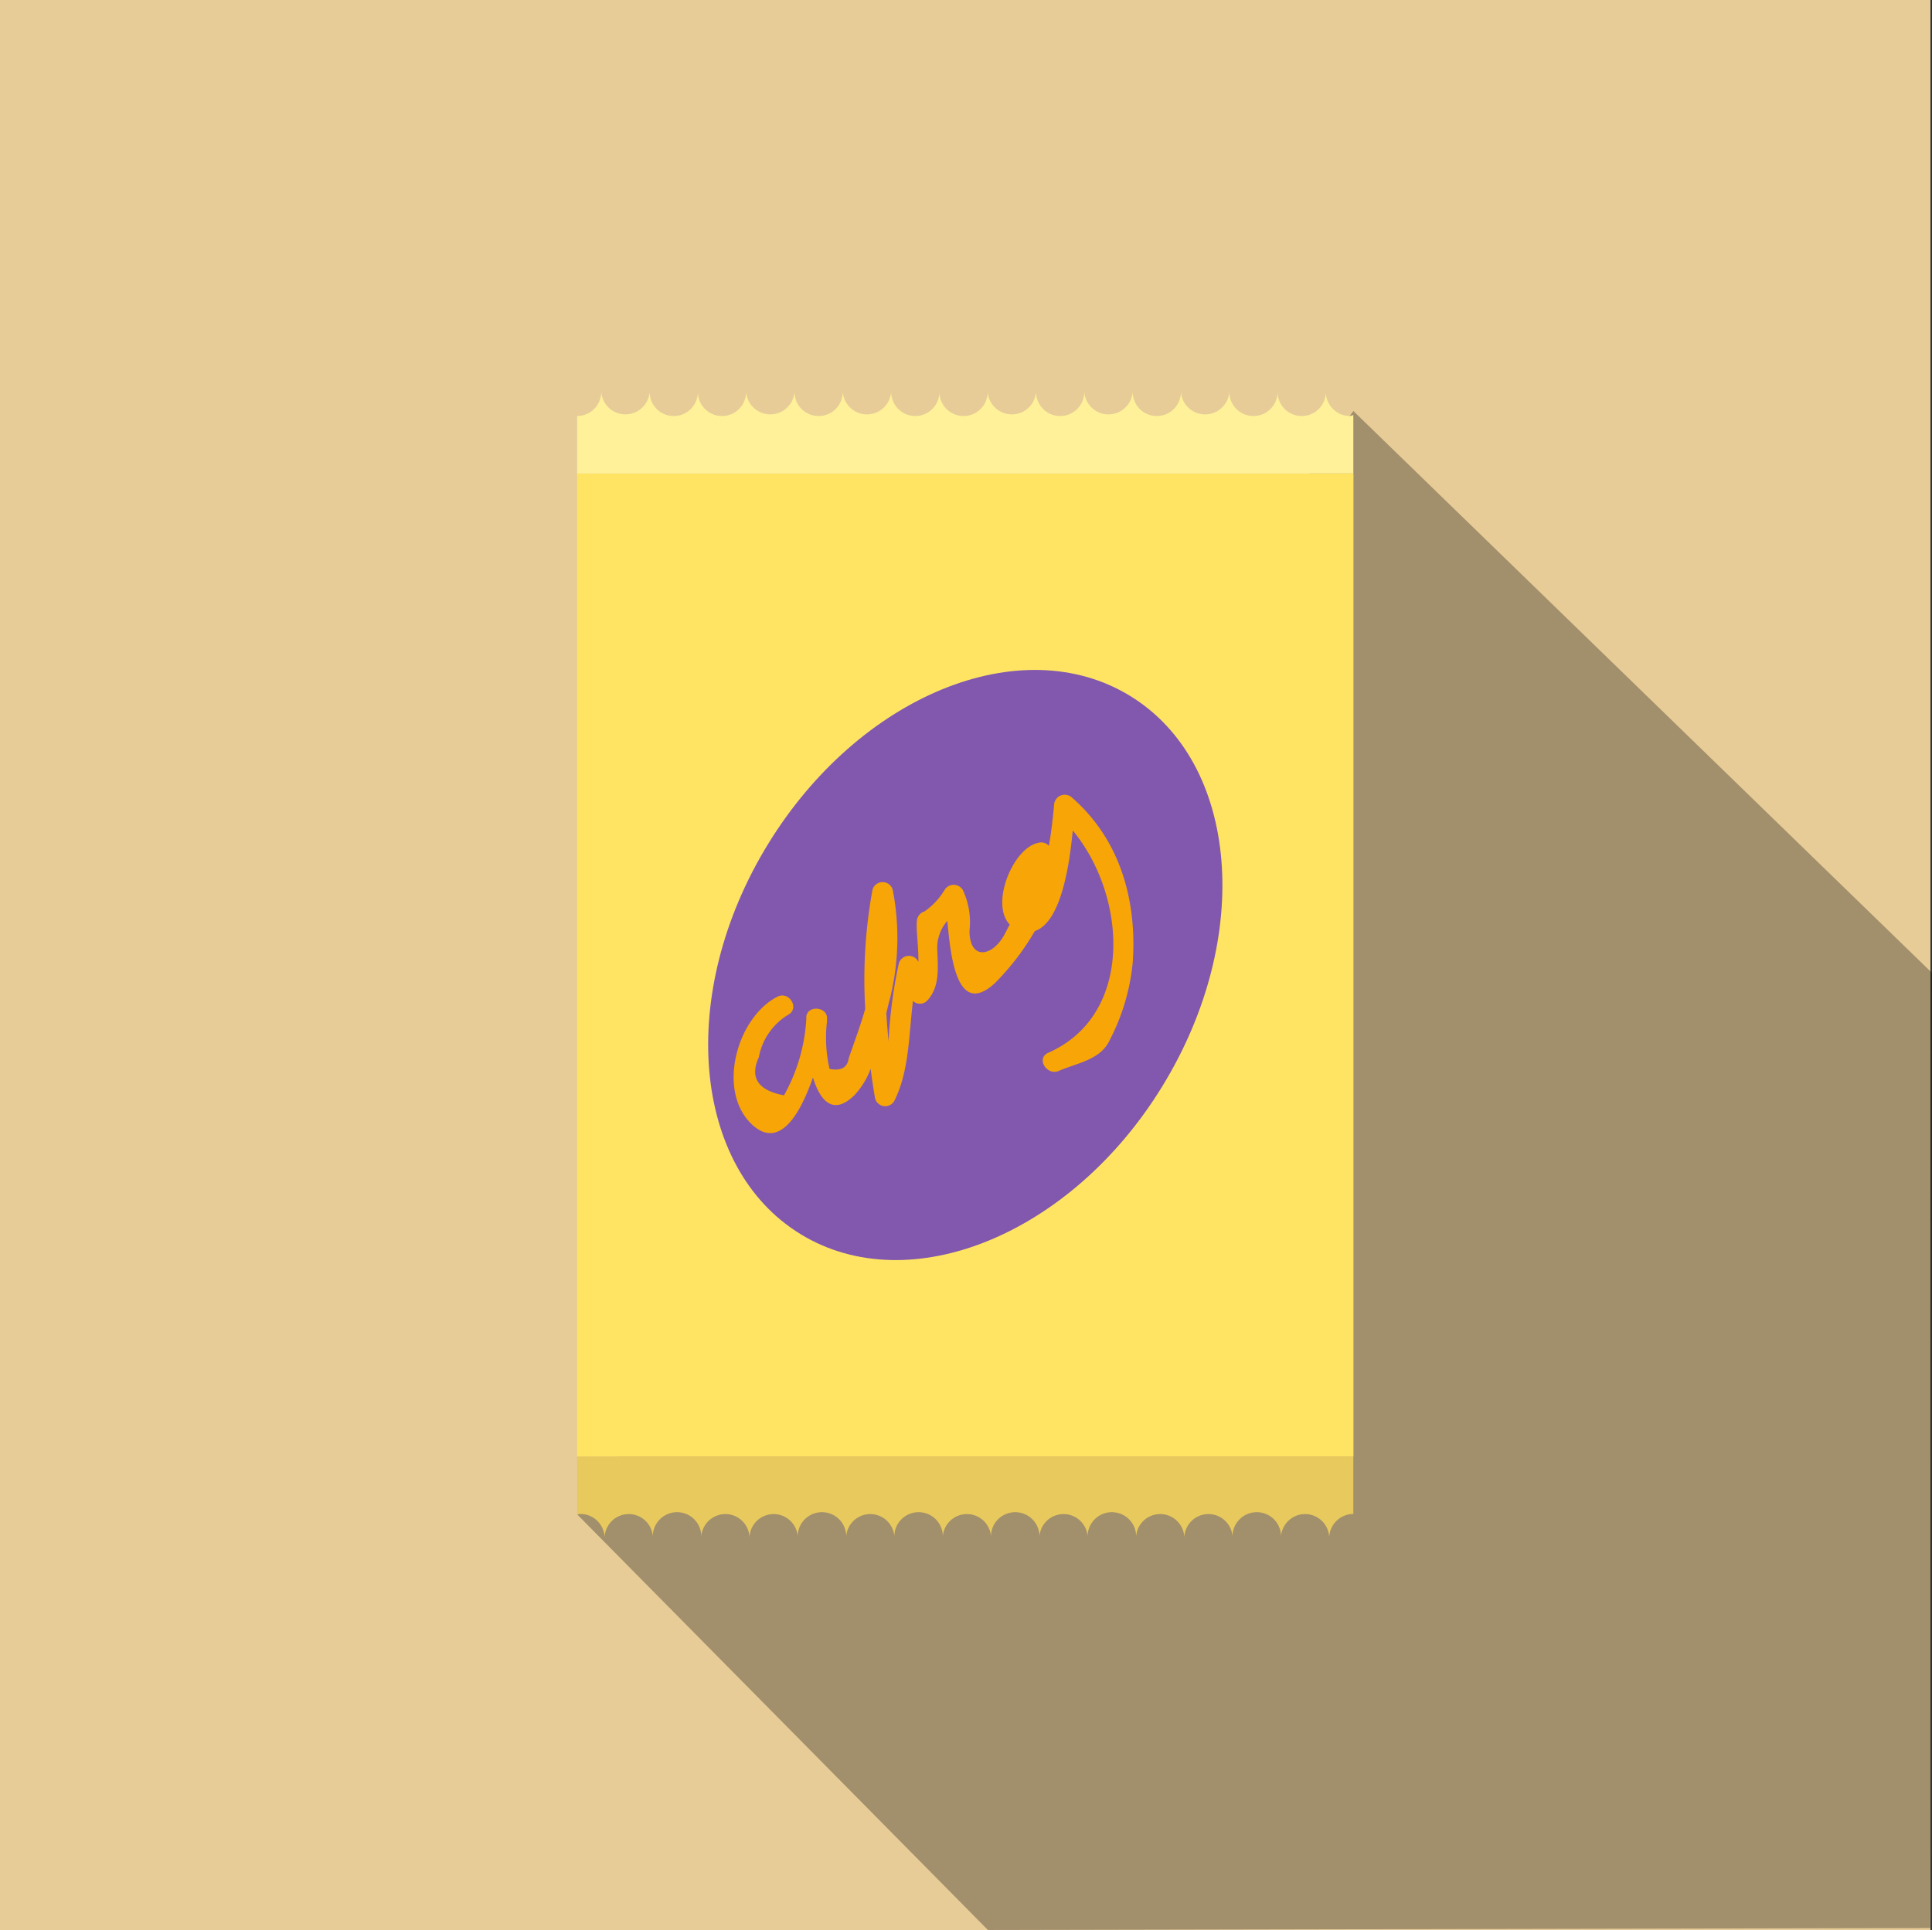 <svg xmlns="http://www.w3.org/2000/svg" viewBox="0 0 148.94 148.82"><rect x="0" y="0" width="148.94" height="148.82" fill="#333333" stroke="none"/><defs><style>.cls-1{fill:#e7cc98;}.cls-2{opacity:0.3;}.cls-3{fill:#ffe464;}.cls-4{fill:#fff199;}.cls-5{fill:#e8c95d;}.cls-6{fill:#8158ae;}.cls-7{fill:#f7a507;}</style></defs><title>Asset 4</title><g id="Layer_2" data-name="Layer 2"><g id="Objects"><rect class="cls-1" width="148.82" height="148.82"/><polygon class="cls-2" points="104.33 31.69 148.94 75.02 148.81 148.67 76.16 148.82 44.5 116.78 104.33 31.69"/><rect class="cls-3" x="44.49" y="36.51" width="59.85" height="75.8"/><path class="cls-4" d="M104.08,32.08a1.87,1.87,0,0,1-1.87-1.86,1.86,1.86,0,0,1-3.72,0,1.86,1.86,0,0,1-3.72,0,1.87,1.87,0,0,1-3.73,0,1.86,1.86,0,0,1-3.72,0,1.87,1.87,0,0,1-3.73,0,1.86,1.86,0,1,1-3.72,0,1.87,1.87,0,0,1-3.73,0,1.86,1.86,0,0,1-3.72,0,1.86,1.86,0,0,1-3.72,0,1.87,1.87,0,0,1-3.73,0,1.86,1.86,0,1,1-3.72,0,1.87,1.87,0,0,1-3.73,0,1.86,1.86,0,0,1-3.72,0,1.86,1.86,0,0,1-3.72,0,1.87,1.87,0,0,1-3.73,0,1.86,1.86,0,0,1-1.86,1.86v4.43h59.84V32A1.84,1.84,0,0,1,104.08,32.08Z"/><path class="cls-5" d="M44.75,116.74a1.87,1.87,0,0,1,1.86,1.87,1.86,1.86,0,1,1,3.72,0,1.87,1.87,0,1,1,3.73,0,1.86,1.86,0,1,1,3.72,0,1.86,1.86,0,1,1,3.72,0,1.87,1.87,0,1,1,3.73,0,1.86,1.86,0,1,1,3.72,0,1.87,1.87,0,1,1,3.73,0,1.86,1.86,0,1,1,3.72,0,1.87,1.87,0,1,1,3.73,0,1.86,1.86,0,1,1,3.72,0,1.87,1.87,0,1,1,3.73,0,1.86,1.86,0,1,1,3.72,0,1.86,1.86,0,1,1,3.72,0,1.87,1.87,0,1,1,3.73,0,1.86,1.86,0,1,1,3.72,0,1.87,1.87,0,0,1,1.86-1.87v-4.43H44.49v4.49A1.1,1.1,0,0,1,44.75,116.74Z"/><path class="cls-6" d="M89.63,83.72c-7,11.47-19.52,16.59-27.92,11.44S52.18,76.56,59.2,65.1,78.71,48.51,87.12,53.66,96.64,72.26,89.63,83.72Z"/><path class="cls-7" d="M82.65,61.51a.82.82,0,0,0-1.39.58c-.1,1.08-.22,2.11-.4,3.13a.1.1,0,0,0,0,0A.82.82,0,0,0,80,65c-1.94.44-3.67,4.73-2.16,6.29l-.41.78c-.93,1.72-2.69,2-2.69-.3a5.82,5.82,0,0,0-.52-3.15.82.82,0,0,0-1.4,0,5.45,5.45,0,0,1-1.55,1.66.82.82,0,0,0-.59.78c-.06.71.14,2,.12,3.1-.06-.08-.09-.14-.16-.22a.81.81,0,0,0-1.35.35,37.17,37.17,0,0,0-.79,6c-.07-.72-.13-1.44-.17-2.17.1-.42.19-.82.29-1.16a19.43,19.43,0,0,0,.2-8.35.81.81,0,0,0-1.56,0,38.61,38.61,0,0,0-.56,9.18c-.36,1.29-.84,2.55-1.27,3.81-.1.72-.6,1-1.48.82a10.78,10.78,0,0,1-.2-3.63,2,2,0,0,0,0-.22c.09-.91-1.44-1.11-1.59-.21a1.36,1.36,0,0,0,0,.21h0a13.67,13.67,0,0,1-1.72,5.89c-2-.38-2.66-1.35-1.94-2.94a4.86,4.86,0,0,1,2.24-3.26c.94-.48.11-1.88-.82-1.4-3.09,1.59-4.68,7.19-2,9.8,2.13,2.06,3.76-.71,4.75-3.58.55,1.8,1.56,3,3.23,1.34a6.27,6.27,0,0,0,1.22-2c.1.77.21,1.53.34,2.28a.81.81,0,0,0,1.48.2c1.16-2.31,1.12-5.09,1.44-7.72a.78.78,0,0,0,1.08,0c1-1.07.85-2.48.8-3.87a3.15,3.15,0,0,1,.77-2.3c.25,2.65.71,7.54,3.69,4.78a19.8,19.8,0,0,0,3.06-4c2-.67,2.66-5,2.92-7.75,4.15,5,4.78,14.18-1.87,17.13-1,.42-.13,1.82.81,1.4,1.31-.58,3.2-.83,3.9-2.35a16.38,16.38,0,0,0,1.79-6.07C87.65,69.3,86.29,64.69,82.65,61.51Z"/></g></g></svg>